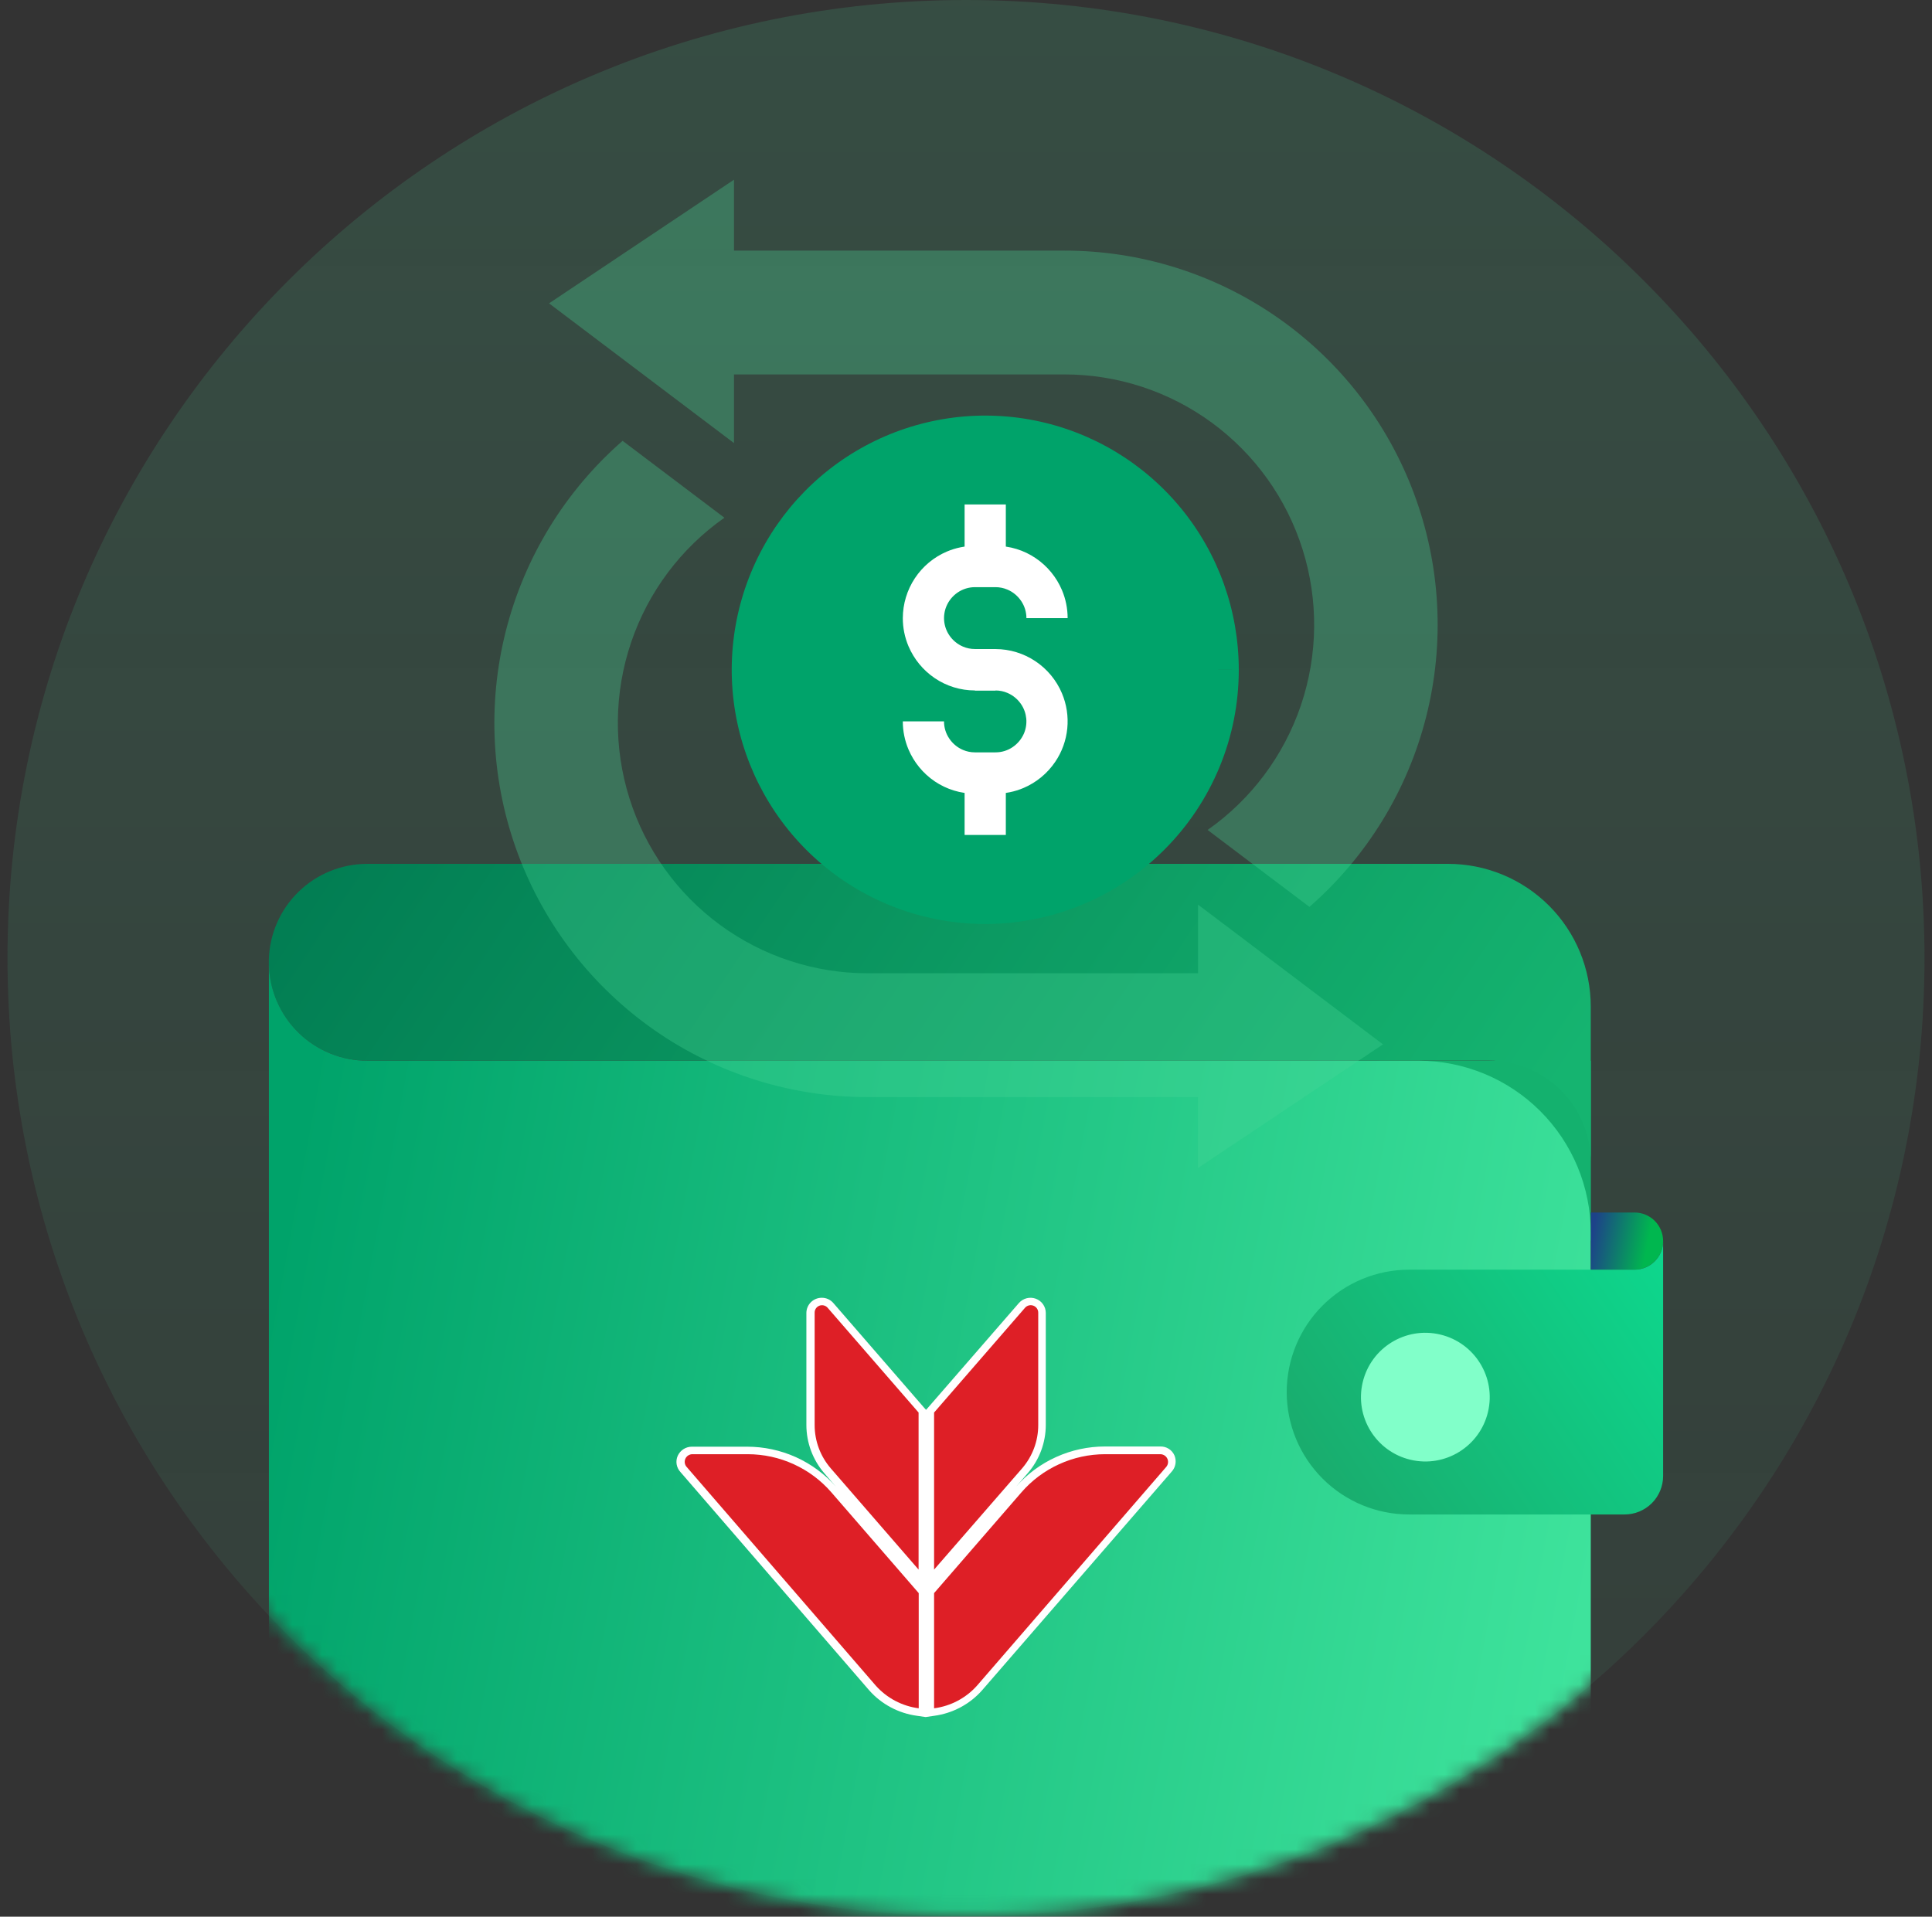 <svg xmlns="http://www.w3.org/2000/svg" width="129" height="128" viewBox="0 0 129 128" fill="none">
<rect x="0" y="0" width="129" height="128" fill="#333333" stroke="none"/>
<g clip-path="url(#clip0_6226_13937)">
<g clip-path="url(#clip1_6226_13937)">
<path d="M64.5 127.962C99.846 127.962 128.5 99.317 128.5 63.981C128.5 28.645 99.846 0 64.5 0C29.154 0 0.5 28.645 0.5 63.981C0.5 99.317 29.154 127.962 64.5 127.962Z" fill="url(#paint0_linear_6226_13937)" fill-opacity="0.16"/>
<mask id="mask0_6226_13937" style="mask-type:luminance" maskUnits="userSpaceOnUse" x="0" y="0" width="129" height="128">
<path d="M64.5 127.962C99.846 127.962 128.5 99.317 128.5 63.981C128.5 28.645 99.846 0 64.5 0C29.154 0 0.5 28.645 0.5 63.981C0.5 99.317 29.154 127.962 64.5 127.962Z" fill="white"/>
</mask>
<g mask="url(#mask0_6226_13937)">
<path d="M106.221 70.838H92.125V82.849H106.221V70.838Z" fill="#14B16E"/>
<path d="M106.215 67.219V77.62C106.215 76.728 106.04 75.846 105.699 75.022C105.358 74.198 104.857 73.45 104.227 72.819C103.596 72.189 102.848 71.689 102.024 71.347C101.2 71.006 100.317 70.83 99.425 70.83H24.729H24.565H24.522C22.808 70.83 21.162 70.161 19.934 68.966C18.707 67.77 17.995 66.142 17.95 64.43V64.09C17.995 62.377 18.706 60.75 19.934 59.554C21.162 58.358 22.808 57.689 24.522 57.689H96.686C97.938 57.689 99.177 57.935 100.334 58.414C101.49 58.893 102.541 59.595 103.426 60.48C104.31 61.365 105.012 62.416 105.491 63.572C105.97 64.728 106.216 65.967 106.215 67.219Z" fill="url(#paint1_linear_6226_13937)"/>
<path d="M106.216 82.329V129.21C106.216 131.011 105.5 132.738 104.227 134.011C102.953 135.285 101.225 136 99.424 136H24.745C22.944 136 21.217 135.285 19.943 134.012C18.67 132.738 17.954 131.012 17.954 129.211V64.435C17.999 66.148 18.711 67.775 19.938 68.971C21.166 70.166 22.812 70.836 24.526 70.836H24.569H24.732H94.714C97.764 70.836 100.688 72.047 102.845 74.202C105.002 76.358 106.214 79.281 106.216 82.329Z" fill="url(#paint2_linear_6226_13937)"/>
<g clip-path="url(#clip2_6226_13937)">
<path d="M78.419 97.196C78.34 97.015 78.209 96.861 78.042 96.755C77.875 96.648 77.68 96.594 77.481 96.598H73.787C72.664 96.597 71.553 96.835 70.53 97.296C69.507 97.756 68.595 98.429 67.854 99.269L68.624 98.379C69.402 97.482 69.829 96.336 69.827 95.152V87.668C69.825 87.463 69.759 87.263 69.64 87.095C69.52 86.927 69.352 86.8 69.158 86.729C68.964 86.658 68.753 86.647 68.553 86.698C68.352 86.749 68.172 86.86 68.036 87.014L61.958 94.011L61.832 94.15L61.706 94.011L55.639 87.014C55.544 86.904 55.426 86.816 55.293 86.756C55.16 86.696 55.015 86.665 54.869 86.667C54.6 86.666 54.341 86.771 54.149 86.958C53.957 87.145 53.847 87.401 53.842 87.668V95.165C53.844 96.349 54.271 97.493 55.045 98.392L55.815 99.283C55.075 98.443 54.163 97.77 53.139 97.309C52.116 96.849 51.005 96.611 49.882 96.612H46.194C45.996 96.612 45.803 96.669 45.637 96.775C45.471 96.881 45.339 97.032 45.256 97.21C45.174 97.391 45.147 97.591 45.179 97.787C45.212 97.983 45.302 98.164 45.438 98.309L58.04 112.886C58.864 113.814 59.996 114.417 61.23 114.583L61.804 114.667L62.378 114.583C63.611 114.417 64.744 113.814 65.568 112.886L78.231 98.281C78.363 98.137 78.45 97.958 78.484 97.766C78.517 97.574 78.494 97.376 78.419 97.196ZM68.806 87.168H68.834C68.791 87.165 68.749 87.17 68.708 87.181C68.739 87.17 68.773 87.165 68.806 87.168ZM54.869 87.168H54.897C54.935 87.165 54.973 87.17 55.009 87.181C54.964 87.169 54.916 87.165 54.869 87.168Z" fill="white"/>
<path d="M77.481 97.113H73.787C72.727 97.114 71.68 97.341 70.717 97.781C69.753 98.22 68.896 98.86 68.204 99.658L62.369 106.39V114.082C63.478 113.937 64.496 113.399 65.238 112.566L77.859 97.975C77.925 97.901 77.969 97.81 77.985 97.712C78.001 97.615 77.988 97.514 77.948 97.423C77.909 97.333 77.843 97.255 77.761 97.2C77.678 97.145 77.581 97.115 77.481 97.113Z" fill="#DE1F26"/>
<path d="M46.236 97.113H49.925C50.984 97.114 52.032 97.341 52.995 97.781C53.958 98.22 54.815 98.86 55.508 99.658L61.343 106.39V114.082C60.234 113.937 59.215 113.399 58.474 112.566L45.858 97.975C45.789 97.902 45.743 97.811 45.726 97.712C45.709 97.613 45.721 97.512 45.761 97.42C45.801 97.328 45.868 97.25 45.952 97.196C46.037 97.141 46.135 97.112 46.236 97.113Z" fill="#DE1F26"/>
<path d="M69.323 87.668V95.165C69.325 96.227 68.942 97.254 68.246 98.059L62.369 104.819V94.331L68.442 87.334C68.509 87.257 68.599 87.202 68.699 87.177C68.799 87.153 68.904 87.159 69 87.195C69.096 87.232 69.179 87.296 69.237 87.381C69.294 87.466 69.325 87.566 69.323 87.668Z" fill="#DE1F26"/>
<path d="M54.394 87.668V95.165C54.393 96.227 54.775 97.254 55.471 98.059L61.334 104.819V94.331L55.261 87.334C55.195 87.258 55.106 87.203 55.007 87.179C54.908 87.154 54.804 87.161 54.709 87.197C54.614 87.234 54.533 87.299 54.476 87.383C54.42 87.467 54.391 87.567 54.394 87.668Z" fill="#DE1F26"/>
</g>
<path d="M111.047 82.879C111.048 83.385 110.847 83.87 110.489 84.227C110.132 84.585 109.647 84.786 109.141 84.787H106.219V80.973H109.141C109.647 80.973 110.132 81.174 110.489 81.532C110.846 81.889 111.047 82.374 111.047 82.879Z" fill="url(#paint3_linear_6226_13937)"/>
<path d="M111.047 82.879V98.565C111.047 99.247 110.776 99.902 110.293 100.385C109.811 100.867 109.156 101.138 108.473 101.138H94.093C91.924 101.139 89.844 100.278 88.311 98.745C86.777 97.213 85.915 95.134 85.914 92.967C85.914 90.798 86.776 88.719 88.309 87.185C89.843 85.652 91.924 84.79 94.093 84.79H108.473C108.51 84.79 108.547 84.79 108.584 84.79H109.141C109.392 84.791 109.64 84.741 109.872 84.645C110.104 84.55 110.314 84.409 110.491 84.232C110.668 84.055 110.809 83.844 110.905 83.613C111.001 83.381 111.05 83.133 111.05 82.883L111.047 82.879Z" fill="url(#paint4_linear_6226_13937)"/>
<path d="M99.354 94.29C99.9 91.98 98.469 89.665 96.158 89.12C93.847 88.575 91.532 90.005 90.987 92.315C90.441 94.625 91.872 96.94 94.183 97.485C96.493 98.03 98.809 96.599 99.354 94.29Z" fill="#81FFC9"/>
</g>
</g>
<g clip-path="url(#clip3_6226_13937)">
<path d="M81.136 47.225C82.512 38.721 76.754 30.709 68.275 29.329C59.796 27.949 51.806 33.723 50.43 42.226C49.053 50.73 54.811 58.742 63.291 60.122C71.77 61.502 79.76 55.728 81.136 47.225Z" fill="#00A36A"/>
<path d="M81.337 44.723H79.962C79.962 48.012 78.824 51.2 76.743 53.743C74.662 56.286 71.766 58.026 68.549 58.668C65.332 59.31 61.992 58.813 59.099 57.262C56.206 55.712 53.939 53.203 52.684 50.164C51.429 47.125 51.263 43.743 52.215 40.595C53.167 37.447 55.178 34.728 57.906 32.9C60.633 31.073 63.908 30.25 67.173 30.573C70.437 30.895 73.489 32.343 75.809 34.669C77.127 35.987 78.173 37.554 78.885 39.279C79.598 41.004 79.964 42.853 79.962 44.721H82.713C82.711 40.793 81.351 36.988 78.865 33.953C76.379 30.919 72.921 28.842 69.079 28.078C65.238 27.314 61.251 27.909 57.798 29.762C54.345 31.616 51.64 34.612 50.143 38.241C48.646 41.87 48.45 45.908 49.589 49.666C50.728 53.423 53.131 56.669 56.388 58.849C59.646 61.029 63.556 62.009 67.454 61.622C71.351 61.235 74.994 59.505 77.761 56.726C79.334 55.151 80.581 53.279 81.431 51.218C82.281 49.158 82.716 46.95 82.713 44.721L81.337 44.723Z" fill="#00A36A"/>
<path d="M64.407 33.688V37.827H67.159V33.688" fill="white"/>
<path d="M64.407 51.62V55.759H67.159V51.62" fill="white"/>
<path d="M66.472 43.343H65.096C64.822 43.344 64.55 43.289 64.298 43.181C63.927 43.023 63.61 42.76 63.385 42.425C63.194 42.143 63.077 41.818 63.043 41.478C63.01 41.139 63.062 40.797 63.193 40.483C63.351 40.11 63.613 39.792 63.947 39.565C64.286 39.335 64.687 39.212 65.096 39.211H66.472C66.746 39.212 67.017 39.267 67.269 39.375C67.639 39.533 67.956 39.796 68.181 40.131C68.412 40.47 68.535 40.871 68.534 41.281H71.286C71.286 40.636 71.157 39.997 70.905 39.403C70.54 38.542 69.934 37.805 69.161 37.281C68.368 36.74 67.431 36.452 66.472 36.454H65.096C64.453 36.453 63.816 36.582 63.223 36.834C62.352 37.205 61.609 37.824 61.086 38.615C60.563 39.405 60.283 40.333 60.281 41.281C60.28 41.927 60.41 42.566 60.662 43.16C61.028 44.02 61.633 44.757 62.405 45.282C63.199 45.822 64.137 46.11 65.096 46.109H66.472V43.343Z" fill="white"/>
<path d="M65.096 46.111H66.472C66.746 46.11 67.017 46.166 67.269 46.275C67.639 46.433 67.956 46.696 68.181 47.031C68.372 47.313 68.489 47.638 68.523 47.978C68.556 48.317 68.505 48.659 68.373 48.974C68.214 49.345 67.953 49.662 67.62 49.889C67.282 50.121 66.882 50.245 66.472 50.243H65.096C64.822 50.244 64.55 50.189 64.298 50.081C63.927 49.923 63.61 49.66 63.385 49.325C63.154 48.986 63.031 48.585 63.032 48.175H60.281C60.28 48.82 60.41 49.459 60.662 50.053C61.028 50.914 61.633 51.65 62.405 52.175C63.2 52.714 64.137 53.002 65.096 53.002H66.472C67.116 53.002 67.753 52.872 68.345 52.62C69.202 52.254 69.936 51.647 70.459 50.873C70.909 50.209 71.185 49.441 71.263 48.642C71.341 47.842 71.218 47.036 70.905 46.296C70.535 45.423 69.918 44.678 69.13 44.154C68.342 43.629 67.418 43.348 66.472 43.345H65.096V46.111Z" fill="white"/>
<path fill-rule="evenodd" clip-rule="evenodd" d="M36.66 20.258L49.009 12V16.737H71.069C76.144 16.734 81.099 18.286 85.271 21.185C89.443 24.084 92.632 28.191 94.411 32.958C96.191 37.724 96.476 42.922 95.228 47.856C93.981 52.789 91.26 57.223 87.43 60.563L80.632 55.425C83.539 53.386 85.721 50.469 86.862 47.101C88.002 43.732 88.042 40.086 86.974 36.693C85.907 33.3 83.788 30.338 80.926 28.235C78.064 26.133 74.608 25.001 71.06 25.004H49.009V29.589L36.66 20.258Z" fill="#48D597" fill-opacity="0.32"/>
<path fill-rule="evenodd" clip-rule="evenodd" d="M79.994 73.265V78L92.341 69.744L79.994 60.413V64.996H57.941C54.393 64.999 50.937 63.867 48.075 61.765C45.213 59.662 43.094 56.7 42.027 53.307C40.959 49.914 40.999 46.268 42.14 42.899C43.28 39.531 45.463 36.614 48.369 34.575L41.571 29.439C37.741 32.779 35.021 37.213 33.773 42.146C32.526 47.08 32.81 52.278 34.59 57.044C36.37 61.811 39.559 65.918 43.73 68.817C47.902 71.716 52.857 73.268 57.932 73.265H79.994Z" fill="#48D597" fill-opacity="0.32"/>
</g>
</g>
<defs>
<linearGradient id="paint0_linear_6226_13937" x1="64.5" y1="0" x2="64.5" y2="219.333" gradientUnits="userSpaceOnUse">
<stop stop-color="#48D597"/>
<stop offset="1" stop-color="#48D597" stop-opacity="0"/>
</linearGradient>
<linearGradient id="paint1_linear_6226_13937" x1="102.211" y1="75.301" x2="38.701" y2="32.788" gradientUnits="userSpaceOnUse">
<stop stop-color="#15B470"/>
<stop offset="1" stop-color="#027E53"/>
</linearGradient>
<linearGradient id="paint2_linear_6226_13937" x1="102.212" y1="127.673" x2="13.337" y2="111.105" gradientUnits="userSpaceOnUse">
<stop stop-color="#3EE39C"/>
<stop offset="1" stop-color="#00A36A"/>
</linearGradient>
<linearGradient id="paint3_linear_6226_13937" x1="106.219" y1="82.88" x2="110.873" y2="83.781" gradientUnits="userSpaceOnUse">
<stop stop-color="#1D4289"/>
<stop offset="0.797" stop-color="#00B74F"/>
</linearGradient>
<linearGradient id="paint4_linear_6226_13937" x1="92.5" y1="104.667" x2="123.167" y2="84" gradientUnits="userSpaceOnUse">
<stop stop-color="#19AD6E"/>
<stop offset="1" stop-color="#09E698"/>
</linearGradient>
<clipPath id="clip0_6226_13937">
<rect width="128" height="128" fill="white" transform="translate(0.5)"/>
</clipPath>
<clipPath id="clip1_6226_13937">
<rect width="128" height="136" fill="white" transform="translate(0.5)"/>
</clipPath>
<clipPath id="clip2_6226_13937">
<rect width="33.333" height="28" fill="white" transform="translate(45.167 86.667)"/>
</clipPath>
<clipPath id="clip3_6226_13937">
<rect width="63" height="66" fill="white" transform="translate(33 12)"/>
</clipPath>
</defs>
</svg>